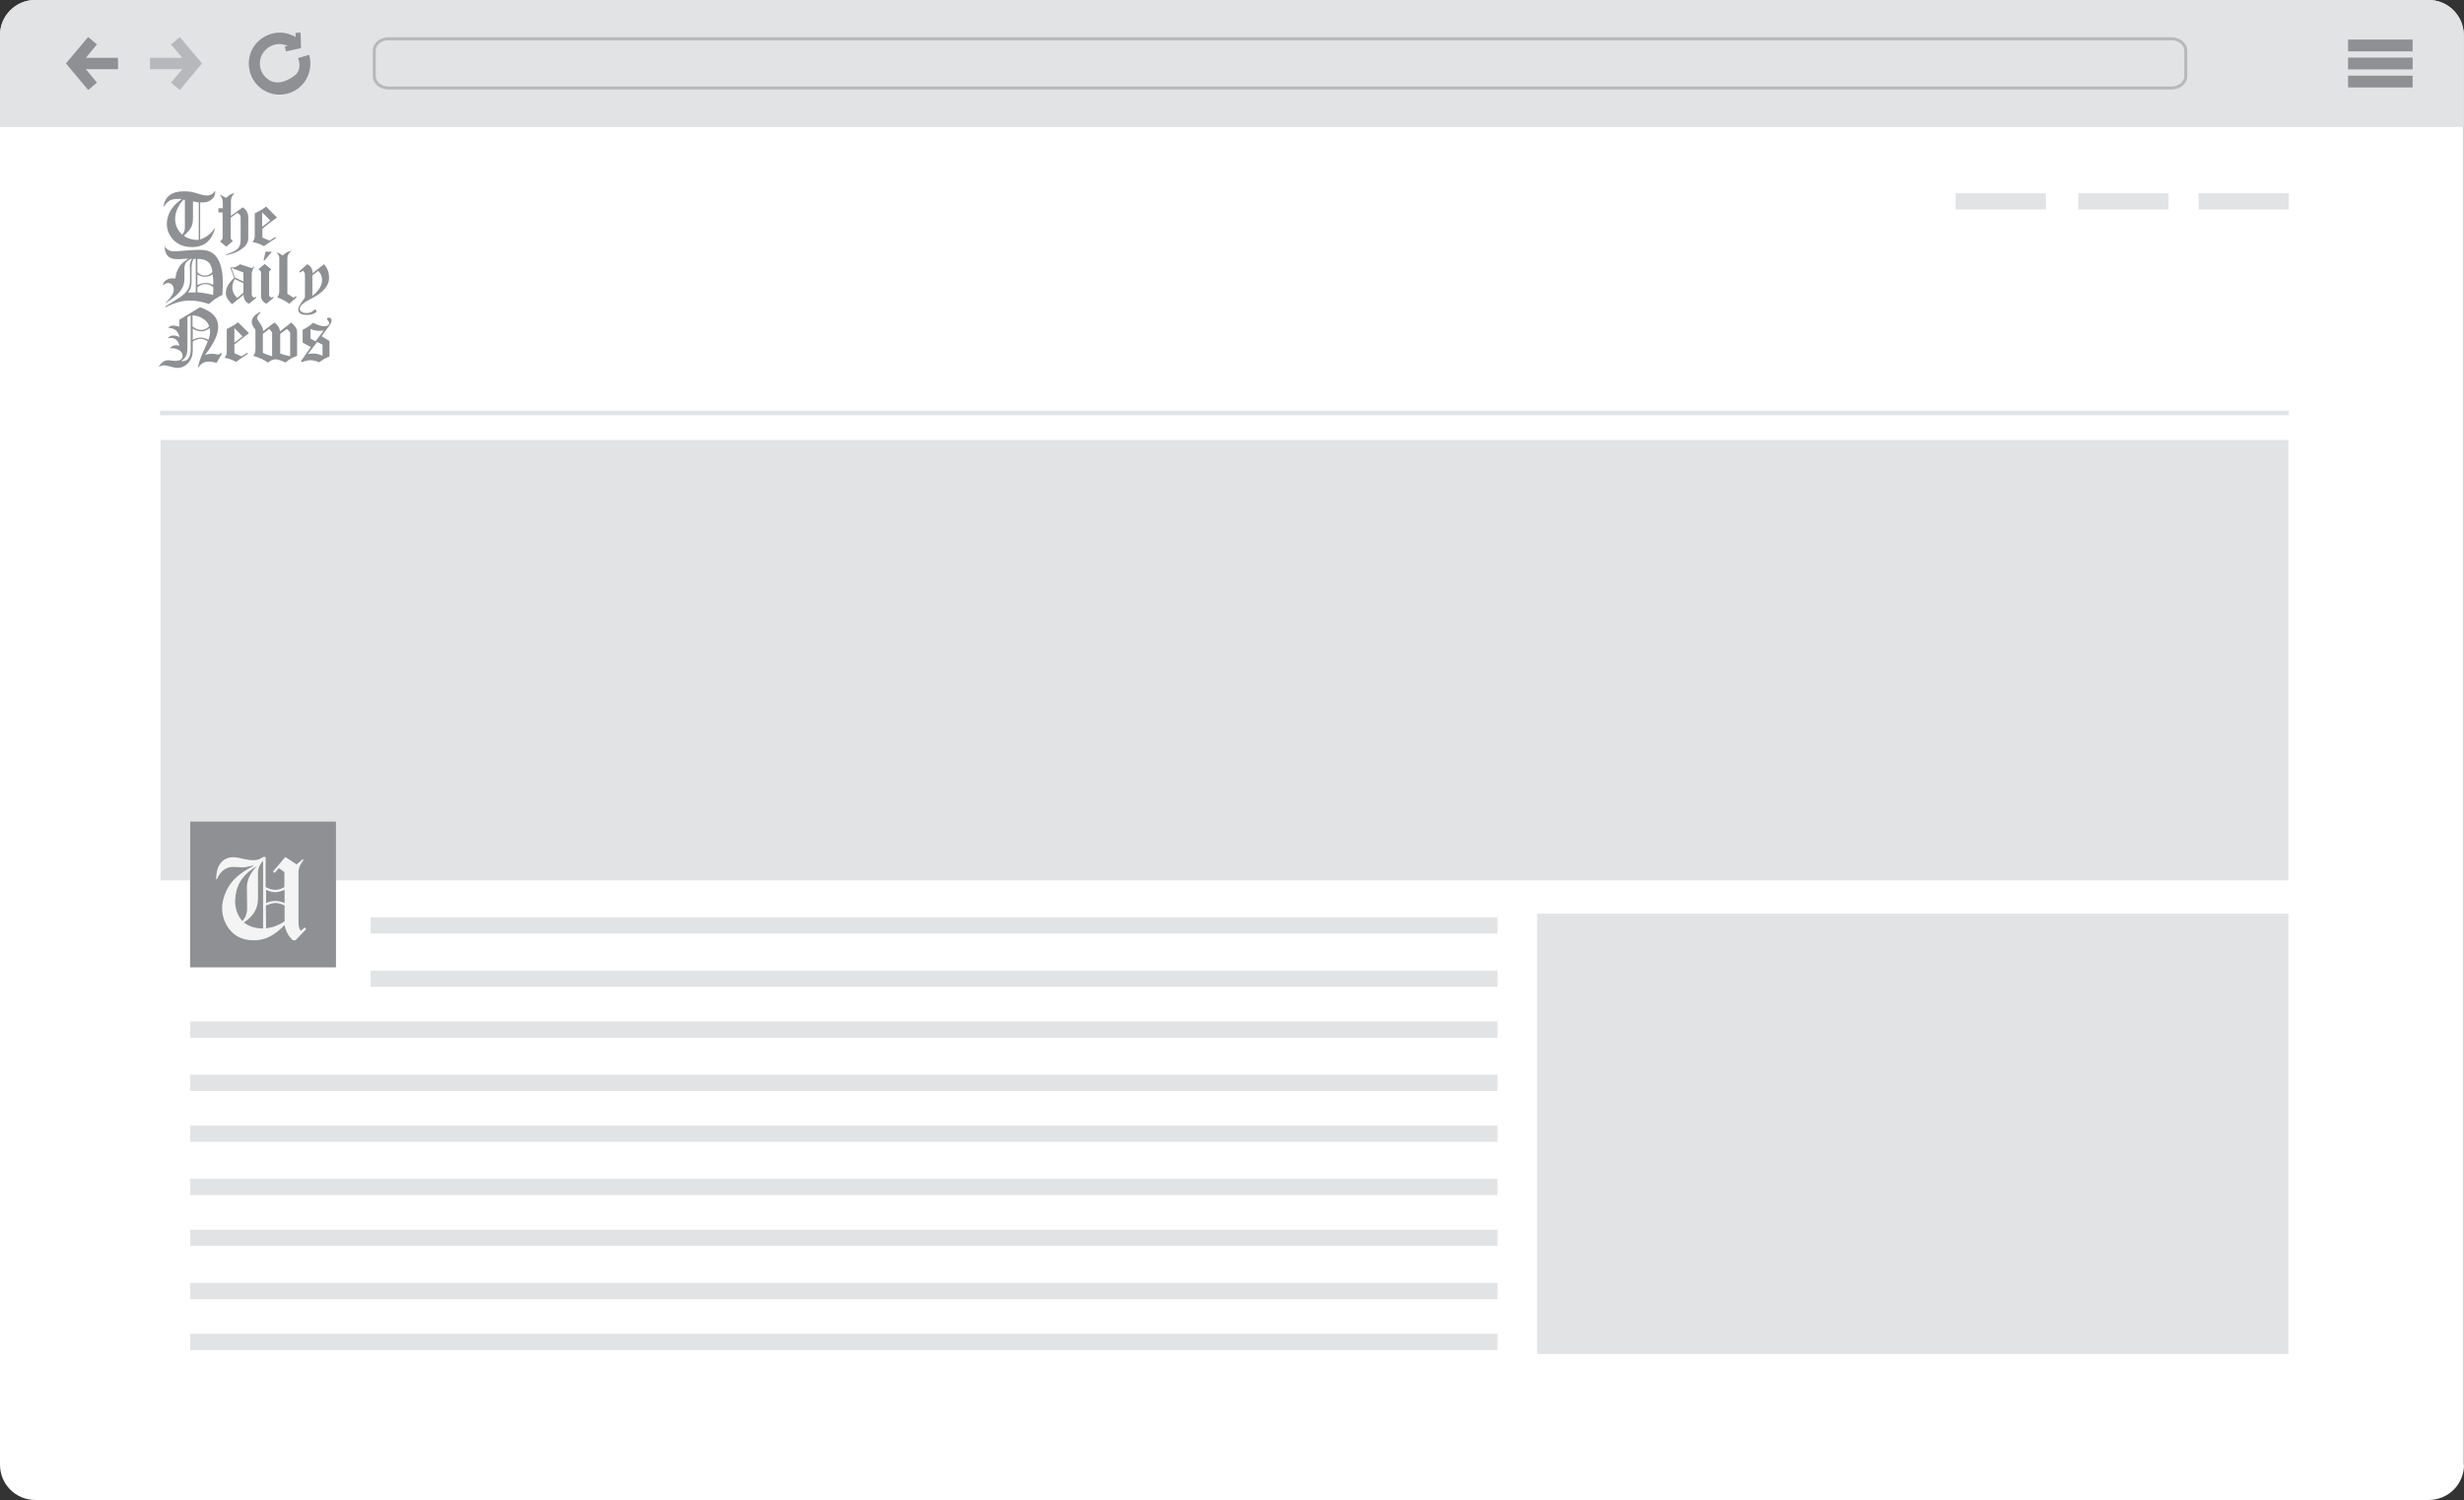 <!-- Generator: Adobe Illustrator 18.1.1, SVG Export Plug-In  -->
<svg version="1.1"
	 xmlns="http://www.w3.org/2000/svg" xmlns:xlink="http://www.w3.org/1999/xlink" xmlns:a="http://ns.adobe.com/AdobeSVGViewerExtensions/3.0/"
	 x="0px" y="0px" width="1064.9px" height="648.3px" viewBox="0 0 1064.9 648.3" enable-background="new 0 0 1064.9 648.3"
	 xml:space="preserve">
<rect x="0" y="0" width="1064.9" height="648.3" fill="#333333" stroke="none"/>
<defs>
</defs>
<g>
	<defs>
		<path id="SVGID_1_" d="M1064.9,633.1c0,8.4-6.8,15.2-15.2,15.2H15.2c-8.4,0-15.2-6.8-15.2-15.2V15.2C0,6.8,6.8,0,15.2,0h1034.4
			c8.4,0,15.2,6.8,15.2,15.2V633.1z"/>
	</defs>
	<clipPath id="SVGID_2_">
		<use xlink:href="#SVGID_1_"  overflow="visible"/>
	</clipPath>
	<g clip-path="url(#SVGID_2_)">
		<g>
			<rect x="0" y="0" fill="#FFFFFF" width="1064.9" height="648.3"/>
		</g>
		<g>
			<g>
				<rect x="0" y="0" fill="#E2E3E4" width="1064.9" height="54.9"/>
			</g>
			<g>
				<polygon fill="#8E9093" points="51,25 37.1,25 41.9,19.2 38.1,16 28.5,27.4 38.1,38.9 41.9,35.7 37.1,29.9 51,29.9 				"/>
			</g>
			<g>
				<path fill="#8E9093" d="M112.7,19.5"/>
			</g>
			<g>
				<path fill="#8E9093" d="M115.6,24.4"/>
			</g>
			<g opacity="0.51">
				<polygon fill="#8E9093" points="77.7,16 73.9,19.2 78.8,25 64.8,25 64.8,29.9 78.8,29.9 73.9,35.7 77.7,38.9 87.3,27.4 				"/>
			</g>
			<g>
				<path fill="#8E9093" d="M133.6,23.7l-4.8,1.4c1.1,2.8,0.9,5.7-1.4,7.5c-3.7,2.8-8.1,4.4-11.8,1.5c-3.7-2.8-4.4-8.1-1.5-11.8
					c1.4-1.8,3.4-2.9,5.6-3.2c1.6-0.2,3.2,0.1,4.7,0.7l-1.3,0.3l0.5,2.1l6.5-1.4l-0.1-3l0.1-0.1c0,0-0.1,0-0.1-0.1l-0.1-3.5
					l-2.2,0.1l0.1,1.8c-2.6-1.5-5.6-2.2-8.6-1.8c-3.5,0.5-6.7,2.3-8.9,5.1c-4.5,5.8-3.4,14.3,2.4,18.8c2.4,1.9,5.3,2.8,8.1,2.8
					c4,0,8-1.8,10.6-5.2C134,32.2,134.8,27.7,133.6,23.7z"/>
			</g>
			<g opacity="0.51">
				<path fill="#8E9093" d="M938.5,38.7H167.9c-3.7,0-6.8-2.6-6.8-5.8v-11c0-3.2,3-5.8,6.8-5.8h770.6c3.7,0,6.8,2.6,6.8,5.8v11
					C945.3,36.1,942.2,38.7,938.5,38.7z M167.9,17.4c-3,0-5.5,2-5.5,4.5v11c0,2.5,2.5,4.5,5.5,4.5h770.6c3,0,5.5-2,5.5-4.5v-11
					c0-2.5-2.5-4.5-5.5-4.5H167.9z"/>
			</g>
			<g>
				<g>
					<rect x="1014.8" y="24.9" fill="#8E9093" width="27.9" height="5.1"/>
				</g>
				<g>
					<rect x="1014.8" y="32.7" fill="#8E9093" width="27.9" height="5.1"/>
				</g>
				<g>
					<rect x="1014.8" y="17.1" fill="#8E9093" width="27.9" height="5.1"/>
				</g>
			</g>
		</g>
	</g>
</g>
<g>
	<g>
		<path fill="#8E9093" d="M91.2,86.4c-1.2,0.9-2.6,1.2-4.3,1.1l-0.4,0v16c2.5-0.8,4.6-2.4,6.2-4.8l0.2,0.1c-1.2,4.3-3.5,6.8-6.8,7.6
			c-1,0.3-2,0.4-3,0.4c-4.1,0-7.2-1.5-9.2-4.4c-1.2-1.7-1.8-3.5-1.8-5.6c0-0.8,0.1-1.8,0.4-2.8c0.4-1.7,1.2-3.2,2.3-4.5
			c0.8-1.1,2.1-2.2,3.7-3.5L76.4,86c-1.1,0-2.1,0.2-3.1,0.7c-0.8,0.5-1.7,1.4-2.6,2.7h-0.1c0.7-4.5,3.6-6.7,8.8-6.7
			c1.6,0,3.1,0.1,4.4,0.5c0.7,0.2,1.6,0.4,2.7,0.8c1.1,0.3,2.1,0.5,2.8,0.5c1.6,0,2.8-0.7,3.5-1.9l0.2,0
			C93.1,84.2,92.5,85.5,91.2,86.4z M79.8,86.4l-0.5-0.1c-2.4,2.6-3.6,5.4-3.6,8.4c0,2.5,1,4.8,3,6.7c0.8-0.8,1.2-1.7,1.2-3V86.4z
			 M85.7,87.5L83.4,87v7.4c0,1.6-0.3,3.1-1,4.2c-0.5,0.9-1.5,2-2.9,3.3c1.6,1.2,3.6,1.8,5.9,1.8l0.5-0.1V87.5z"/>
		<path fill="#8E9093" d="M104,107.9c-1.6,1.1-3.7,1.9-6.3,2.4l-0.1-0.2c2.4-0.9,3.9-1.6,4.5-2.1c1.3-0.9,1.9-2.3,1.9-4V93.7
			c-0.1-0.7-0.6-1.2-1.4-1.7l-2.9,2.1v9l0.9,1.1l-2.8,2.4l-2.7-2.2l1.1-1.2V91.8h-1.8V90h1.9v-2.1c0-1.6-0.4-2.8-1.3-3.6l0.1-0.1
			c0.9,0.3,1.6,0.7,2.3,1.2l0.5,0c1.1-1.2,2.2-1.8,3.5-1.8c-1.1,0.9-1.6,2-1.6,3.3v6.4l5.1-3.7c1.6,1.1,2.4,2.5,2.4,4.3v8.9
			C107.4,104.8,106.2,106.5,104,107.9z"/>
		<path fill="#8E9093" d="M113.4,98.9v3.8l3.1,1.3l2.4-1.5l0.4,0.4c-0.6,0.4-1.3,0.8-2,1.3l-3.2,2.2c-1.6-0.9-3.3-1.5-5-1.8
			c0.7-0.7,1-1.6,1-2.7v-9.7c1.7-0.8,3.3-1.7,4.9-2.9l4.7,4.7C117,96,114.9,97.5,113.4,98.9z M113.3,91.8V98l3.5-2.7L113.3,91.8z"/>
	</g>
	<g>
		<path fill="#8E9093" d="M96.2,125.5c0,0.9-0.1,1.6-0.1,2c-1.9,0.8-3.8,2.1-5.8,3.9c-2.9-1-5.6-1.5-8.2-1.5c-3.4,0-6.9,1-10.4,2.9
			l-0.2-0.4c1.5-0.9,3.8-2.3,6.8-4.3c2.5-1.8,3.8-4,3.8-6.5v-6l-0.1-0.4c0-1.1,0.3-2.3,1-3.5c-1.2,0.5-2,1-2.5,1.6
			c-0.5,0.7-0.8,1.6-0.8,2.7v4.7c0,2.8-1.4,5.3-4.3,7.6c-0.6,0.5-1.9,1.4-3.8,2.7l-0.1-0.1c2.4-2.3,3.6-4.1,3.6-5.6
			c0-1.3-0.4-2.2-1.3-2.7c-0.4-0.2-0.7-0.3-1.1-0.3c-0.8,0-1.6,0.4-2.3,1.1c0.1-1.1,0.6-1.9,1.5-2.4c0.8-0.5,1.7-0.8,2.8-0.7l1.1,0
			c0.2-2,0.8-3.6,1.7-5c0.8-1.3,2.1-2.4,3.9-3.5c-0.5,0-1.3,0-2.3,0.1c-1,0.1-1.7,0.1-2.3,0.1c-2.8,0-4.1-0.7-5-2.4
			c-0.4-0.8-0.6-1.7-0.6-2.6l0-0.7c0.6,1.4,2.1,2.3,3.7,2.3l0.2,0c1.1,0,2.8-0.1,5-0.3s3.9-0.3,5-0.3h1.5c0.3,0,0.8,0,1.6,0.1
			c4,0.4,6.6,3.2,7.6,8.5c0.4,1.8,0.5,4,0.5,6.7C96.3,124,96.2,124.6,96.2,125.5z M84.6,111.9l-0.9,0c-0.6,0.9-0.9,2.2-0.9,3.8v6
			c0,2-0.5,3.5-1.5,4.7l3.3,0V111.9z M88.8,122.8c-1.3,0-2.5,0.5-3.5,1.4v2.1c2.3,0.2,4.5,0.6,6.8,1.2l0.1-3.3
			C91.3,123.3,90.1,122.8,88.8,122.8z M85.3,111.9v5.7c0.9,1,1.9,1.5,3.2,1.5s2.4-0.5,3.3-1.5C91.4,113.5,89.4,111.9,85.3,111.9z
			 M92.2,122.6c0-1.4-0.1-2.8-0.3-4c-1,0.7-2.1,1-3.4,1c-1.1,0-2.1-0.3-3.2-1v4.6c1.4-0.6,2.6-0.9,3.7-0.9c1.2,0,2.2,0.3,3.1,0.9
			V122.6z"/>
		<path fill="#8E9093" d="M107.6,131.3c-1.6-0.8-2.3-2.1-2.3-3.9l-4.9,4h-0.2c-1.7-1.6-2.6-3.2-2.6-4.7c0-2.3,1.2-4.4,3.6-6.6
			l-1.7-4.5l0.5,0c1.3,0.1,2.6-0.4,3.7-1.4l5.2,1.7l1-0.8l0.1,0.1c-0.6,0.9-1,1.8-1.2,2.8v9.5c0.2,0.6,0.5,1,1,1.1l0.7-0.3l0.4,0.3
			L107.6,131.3z M105.3,117.8l-5.3-2l1.5,4.1l3.7,1.8V117.8z M105.3,122.5l-3.8-1.9c-0.7,1.2-1.1,2.4-1.1,3.6c0,1.6,0.7,3.2,2.1,4.6
			l2.7-2.3V122.5z"/>
		<path fill="#8E9093" d="M115.1,131.3c-1.6-0.9-2.4-2.1-2.3-3.7l0-0.7v-9.5l-1.1-1.1l2.7-2.2l2.8,2.3l-0.9,1v10.1
			c0.1,0.5,0.4,0.9,1,1.2l0.7-0.4l0.4,0.3L115.1,131.3z M114.4,112.5h-0.5l0.9-3.7h2.7L114.4,112.5z"/>
		<path fill="#8E9093" d="M125,131.3c-1.2-1-2.9-1.9-5.2-2.8c0.6-0.7,0.9-1.6,0.9-2.6v-14.5c0-0.7-0.4-1.5-1.2-2.3
			c0.9,0.2,1.7,0.6,2.4,1.2l0.4,0c1.1-1.1,2.4-1.7,3.7-1.9c-1.2,0.9-1.8,2-1.8,3.3v15.3l2.7,1.7l0.9-0.7l0.4,0.5L125,131.3z"/>
		<path fill="#8E9093" d="M140.1,125.1c-1.2,1.3-2.7,2.4-4.7,3.5c-0.8,0.4-2,1.1-3.3,1.8c-1.6,1.1-2.5,2-2.5,2.8l0,0.2
			c0,0.7,0.3,1.2,1,1.5c0.5,0.3,1.1,0.4,1.9,0.4c0.9,0,1.7-0.2,2.3-0.6c0.7-0.6,1.2-0.9,1.5-0.9c0.2,0,0.3,0.1,0.4,0.3
			c0,0,0,0.1,0.1,0.3c0,0.5-0.5,0.9-1.6,1.3c-0.8,0.3-1.5,0.4-2.1,0.4h-0.5c-2.3,0-3.6-0.7-3.7-2.1v-0.3c0-0.8,0.5-1.7,1.4-3
			c1-1.3,1.5-2,1.5-2.4v-9.6c0-0.6-0.3-1.2-0.9-1.7l-1.2,0.8l-0.4-0.5l3.5-3.1c1.6,0.8,2.3,2.1,2.3,3.9l4.9-3.9
			c1.5,1.6,2.2,3.5,2.2,5.7C142.3,121.8,141.5,123.6,140.1,125.1z M137.5,117.1L135,119v8.9c1.2-0.9,2.1-1.9,2.9-3
			c0.9-1.3,1.3-2.7,1.3-3.9C139.2,119.4,138.6,118.1,137.5,117.1z"/>
	</g>
	<g>
		<path fill="#8E9093" d="M93.6,156.8c-1.3-0.3-2.4-0.5-3.4-0.5c-1.9,0-3.3,0.8-4.4,2.5l-0.2-0.2c0.3-1.6,0.9-3.5,1.8-5.6
			c0.8-1.8,1.6-3.6,2.4-5.4c-1-0.8-2-1.2-3.1-1.2c-0.9,0-2.1,0.4-3.4,1.2v4c0,2-0.6,3.7-1.8,5.1c-1.3,1.5-2.9,2.3-4.8,2.3h-0.4
			c-0.5,0-1.6-0.3-3.2-0.7c-0.9-0.3-1.6-0.4-2.2-0.4c-0.7,0-1.4,0.2-2.3,0.6l0-0.1c0.6-0.8,1.1-1.4,1.6-1.8c0.8-0.6,1.5-0.9,2.3-0.9
			H73c0.2,0,0.8,0.1,1.8,0.2c0.4,0,0.8,0.1,1.1,0.1l0.6-0.1c1.3,0,2.4-0.8,2.4-2.1c0-1.1-0.5-1.9-1.6-2.5c-0.9-0.5-1.9-0.8-3-0.8
			h-0.9c0.7-0.8,1.5-1.3,2.5-1.3c0.6,0,1.2,0.1,1.7,0.2c-0.7-2.4-2.1-3.5-4.2-3.3l-0.8,0.1c0.5-0.8,1.3-1.2,2.3-1.2
			c0.8,0,1.7,0.2,2.7,0.7c-0.6-2.7-2.3-4-5-4c0.7-0.7,1.5-1,2.4-1c0.5,0,1.4,0.2,2.5,0.5v-3l8.9-5.4c5.3,1.7,7.9,4.5,7.9,8.5
			c0,3.3-1.9,7.3-5.7,12.1c0.9-0.3,1.9-0.5,2.9-0.5c0.7,0,1.7,0.1,3.2,0.4l0.6-0.8l0.6,0.4L93.6,156.8z M82.5,136.3L81,137v13
			c0,1.4-0.1,2.5-0.4,3.4c-0.4,1.1-1.1,1.9-2.2,2.5l0,0.1l0.3,0.1c2.5,0,3.7-1.7,3.7-5l0-0.3V136.3z M87.5,137.6
			c-1.2-0.8-2.7-1.2-4.3-1.3v4.8c1.3,1,2.6,1.5,3.8,1.5c1.2,0,2.3-0.5,3.4-1.6C89.9,139.5,88.9,138.4,87.5,137.6z M90.6,141.8
			c-1.1,0.9-2.3,1.4-3.6,1.4c-1.2,0-2.5-0.4-3.7-1.2v4.9c1.2-0.7,2.3-1,3.5-1c1.1,0,2.2,0.3,3.3,1c0.5-1.5,0.7-2.7,0.7-3.6
			C90.8,143,90.7,142.5,90.6,141.8z"/>
		<path fill="#8E9093" d="M101.3,148.9v3.8l3.1,1.3l2.4-1.5l0.4,0.4c-0.6,0.4-1.3,0.8-2,1.3l-3.2,2.2c-1.6-0.9-3.3-1.5-5-1.8
			c0.7-0.7,1-1.6,1-2.7v-9.7c1.7-0.8,3.3-1.7,4.9-2.9l4.7,4.7C105,146,102.9,147.6,101.3,148.9z M101.3,141.8v6.3l3.5-2.7
			L101.3,141.8z"/>
		<path fill="#8E9093" d="M123.4,156.7c-1.9-0.9-3.3-1.4-4.3-1.4c-1.1,0-2.2,0.5-3.3,1.4c-1.7-1.2-3.8-2.2-6.4-2.9
			c0.7-0.6,1-1.6,1-2.8v-8.5c-1.1-1.3-1.6-2.4-1.6-3.4c0-1.6,1.2-3,3.6-4.3l0.2,0.3c-1,0.9-1.5,1.7-1.5,2.4c0,0.3,0.4,1,1.3,2.3
			c0.9,1.2,1.3,2.3,1.3,3.3l4.9-3.7c1.5,1.1,2.3,2.4,2.4,3.8l4.9-3.8c1.6,1.4,2.5,2.7,2.5,3.9v10.5
			C126.6,154.4,124.9,155.3,123.4,156.7z M117.7,144.2c0-0.3-0.1-0.6-0.3-0.8c0-0.1-0.4-0.5-1.1-1.2l-2.7,2.1v8.2c1,0.5,2.4,1,4,1.5
			V144.2z M125.4,144.2c0-0.4-0.2-0.9-0.7-1.3c-0.1-0.2-0.4-0.4-0.7-0.7l-2.9,2.1v8.5c0.8,0.3,1.7,0.6,2.7,0.8
			c0.3,0.1,0.9,0.2,1.6,0.4V144.2z"/>
		<path fill="#8E9093" d="M142.3,140.8l-3.3,4.5l3.4,2.1v6.7c-0.8,0.3-1.6,0.6-2.4,1.1c-0.4,0.3-1.1,0.7-2.1,1.4
			c-1.2-0.6-2.5-0.9-3.7-0.9c-1.2,0-2.4,0.3-3.7,0.8l-0.5-0.3l4.3-6.2l-3.5-1.9v-5.6c1.6-0.7,3.1-1.7,4.5-3c2,1,3.5,1.5,4.7,1.5
			l0.9-0.1c0.7,0,1.4-0.6,1.4-1.3c0-0.3-0.3-0.7-0.8-1.4l-0.2-0.3c0-0.4,0.3-0.6,0.9-0.6c0.7,0,1.1,0.4,1.1,1.3
			C143.3,139.1,143,139.8,142.3,140.8z M137.1,147.8l-4,5.2c0.7-0.1,1.5-0.2,2.4-0.2c1.3,0,2.6,0.3,3.9,1l0-4.8L137.1,147.8z
			 M137.8,143c-1.1,0-2.3-0.3-3.6-0.8l0,4.2l2.2,1.1l3.5-4.7C139.2,143,138.6,143,137.8,143z"/>
	</g>
</g>
<g>
	<rect x="69.4" y="190.2" fill="#E2E3E4" width="919.6" height="190.3"/>
</g>
<g>
	<rect x="664.3" y="394.9" fill="#E2E3E4" width="324.7" height="190.3"/>
</g>
<g>
	<rect x="69.2" y="177.5" fill="#E2E3E4" width="920" height="2"/>
</g>
<g>
	<rect x="160.2" y="396.5" fill="#E2E3E4" width="487" height="7"/>
</g>
<g>
	<rect x="950.2" y="83.5" fill="#E2E3E4" width="39" height="7"/>
</g>
<g>
	<rect x="898.2" y="83.5" fill="#E2E3E4" width="39" height="7"/>
</g>
<g>
	<rect x="845.2" y="83.5" fill="#E2E3E4" width="39" height="7"/>
</g>
<g>
	<rect x="160.2" y="419.5" fill="#E2E3E4" width="487" height="7"/>
</g>
<g>
	<rect x="82.2" y="441.5" fill="#E2E3E4" width="565" height="7"/>
</g>
<g>
	<rect x="82.2" y="464.5" fill="#E2E3E4" width="565" height="7"/>
</g>
<g>
	<rect x="82.2" y="486.5" fill="#E2E3E4" width="565" height="7"/>
</g>
<g>
	<rect x="82.2" y="509.5" fill="#E2E3E4" width="565" height="7"/>
</g>
<g>
	<rect x="82.2" y="531.5" fill="#E2E3E4" width="565" height="7"/>
</g>
<g>
	<rect x="82.2" y="554.5" fill="#E2E3E4" width="565" height="7"/>
</g>
<g>
	<rect x="82.2" y="576.5" fill="#E2E3E4" width="565" height="7"/>
</g>
<g>
	<g>
		<rect x="82.2" y="355.1" fill="#8E9093" width="63" height="63"/>
	</g>
	<g opacity="0.9">
		<path fill="#FFFFFF" d="M127.7,406.4h-1.1c-1.9-1.7-3.1-3.9-3.6-6.6c-3.4,3.5-6.7,5.6-9.8,6.2c-1.1,0.3-2.3,0.4-3.5,0.4
			c-4.6,0-8.1-1.6-10.6-4.8c-2.1-2.8-3.1-5.8-3.1-9.1c0-1.7,0.3-3.5,1-5.4c1-3,2.7-5.6,4.9-7.7c1.9-1.8,4.4-3.5,7.6-5.1l-0.1-0.2
			c-2.1,0.5-3.6,0.8-4.5,0.8c-0.8,0-2.8-0.2-3.6-0.2h-1.2c-2.8,0.3-4.9,2-6.3,5.2l-0.4,0.2c0-2.7,0.5-4.9,1.6-6.6c1.4-2,3.3-3,5.8-3
			c1,0,2.4,0.2,4.3,0.7c1.9,0.4,3.3,0.6,4.3,0.6c1.6,0,3-0.4,4.2-1.4h1.2v13c1.5,0.8,2.9,1.2,4.2,1.2s2.6-0.4,3.9-1.2v-6.5l-2.4-1.7
			l-1.8,2.1l-0.7-0.6l5.3-6.3l4.9,3.2l2.6-2.2l0.4,0.3c-1.5,1.8-2.2,3.6-2.2,5.4v21.5c0,1.6,0.3,2.9,1,3.7l1.8-1.5l0.5,0.8
			L127.7,406.4z M101.9,386.5c-0.1,0.4-0.1,0.8-0.1,1c-0.1,1-0.2,1.6-0.2,1.8c0,3.3,1,6.2,3.1,8.8c1.4-1.4,2.1-3.3,2.1-5.7l-0.1-8.9
			c0-3.2,1.5-6.3,4.4-9.2C105.8,377.3,102.7,381.3,101.9,386.5z M113.7,372.1c-1.5,1.5-2.2,3.2-2.2,5.2v11.1c0,4.3-2.1,7.7-6.1,10.3
			c2.2,1.7,4.9,2.6,8.3,2.6V372.1z M123,391.4c-1.5-0.8-2.8-1.1-3.9-1.1c-1.2,0-2.6,0.4-4.2,1.1l0.1,9.8c2.8-0.3,5.5-1.3,8-3V391.4z
			 M123,384.6c-1.5,0.6-2.8,1-4,1c-1.2,0-2.5-0.3-4-1v5.7c1.3-0.6,2.6-0.9,4-0.9c1.3,0,2.6,0.3,4,0.9V384.6z"/>
	</g>
</g>
</svg>
